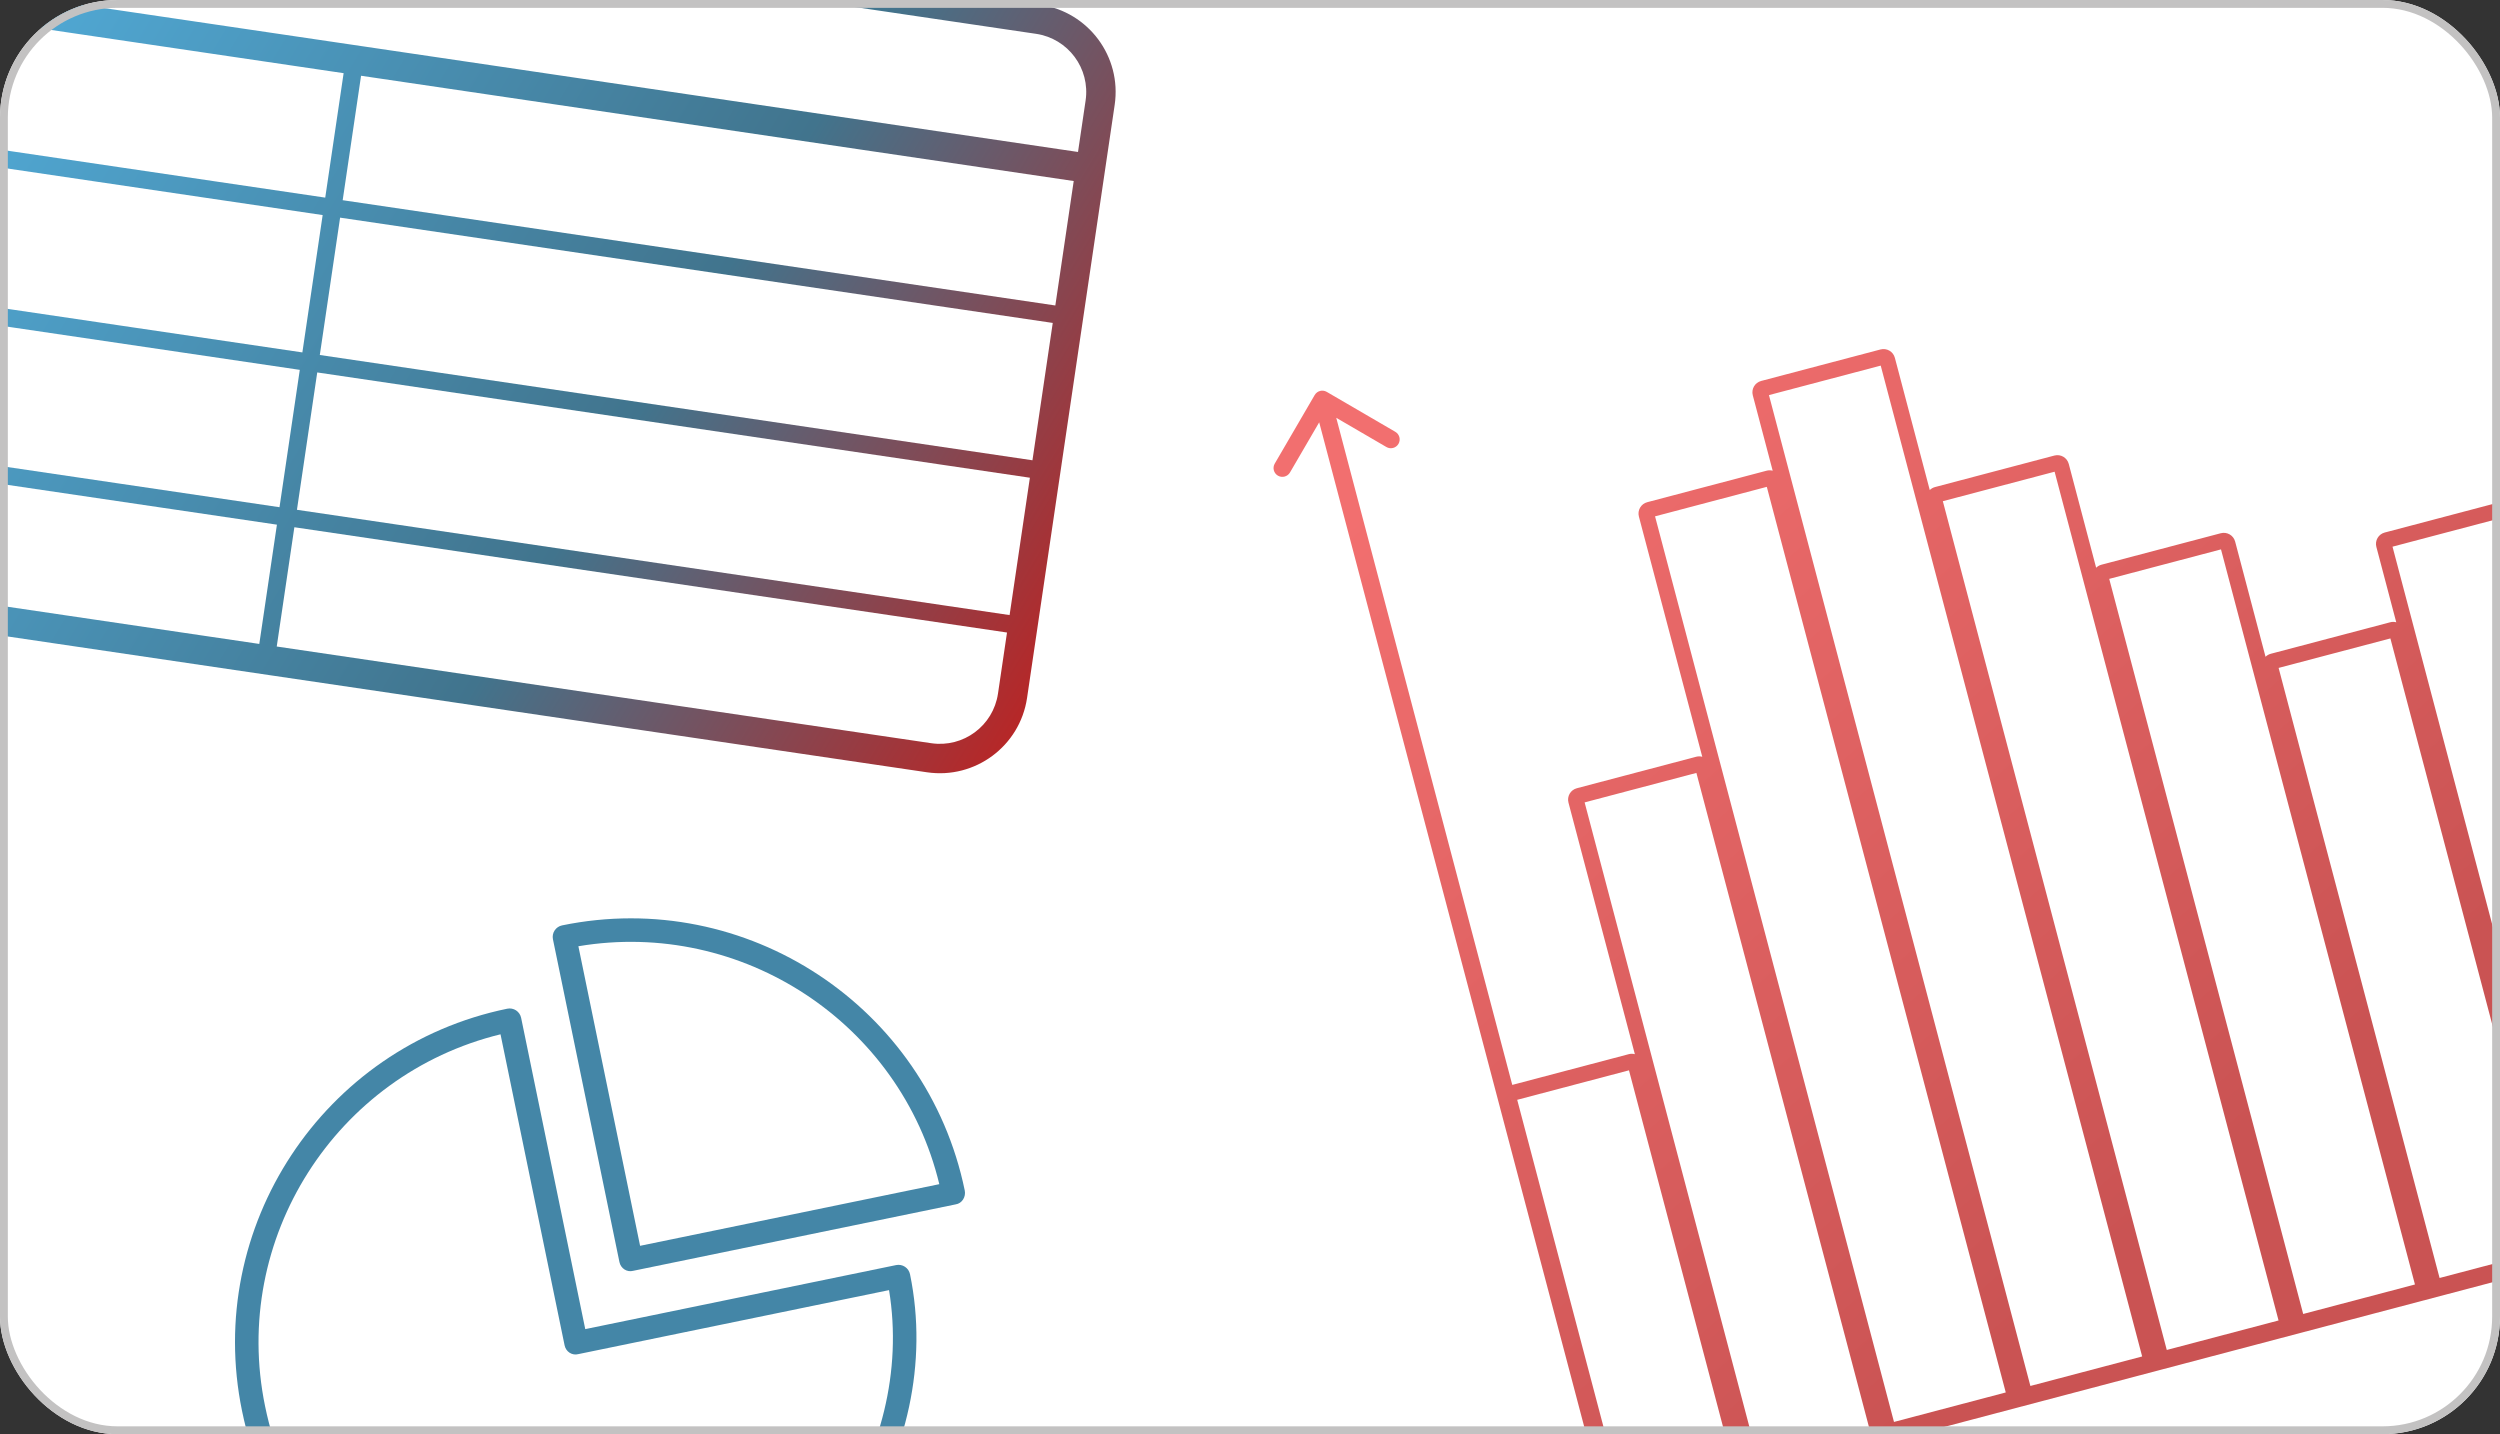 <svg width="319" height="183" viewBox="0 0 319 183" fill="none" xmlns="http://www.w3.org/2000/svg">
<rect x="0" y="0" width="319" height="183" fill="#333333" stroke="none"/>
<g clip-path="url(#clip0_536_677)">
<rect width="319" height="183" rx="15" fill="white"/>
<path fill-rule="evenodd" clip-rule="evenodd" d="M-38.448 -20.896L132.2 4.316C136.297 4.921 139.128 8.734 138.523 12.832L137.554 19.391L-47.933 -8.014L-46.964 -14.573C-46.358 -18.67 -42.546 -21.501 -38.448 -20.896ZM-52.191 -4.852L-61.854 60.558C-62.762 66.704 -58.516 72.423 -52.369 73.331L32.538 85.876L34.764 86.204L118.278 98.543C124.425 99.451 130.144 95.205 131.052 89.058L132.204 81.258L132.205 81.259L132.534 79.033L132.533 79.033L135.122 61.506L135.123 61.506L135.452 59.28L135.451 59.28L138.041 41.754L138.041 41.754L138.37 39.528L138.369 39.528L142.233 13.38C143.141 7.233 138.894 1.514 132.748 0.606L-37.9 -24.606C-44.046 -25.514 -49.765 -21.267 -50.673 -15.121L-51.642 -8.562L-51.643 -8.562L-52.191 -4.852L-52.191 -4.852ZM35.312 82.495L118.826 94.833C122.924 95.439 126.737 92.608 127.342 88.51L128.494 80.71L37.561 67.276L35.312 82.495ZM37.89 65.05L128.823 78.485L131.413 60.958L40.479 47.523L37.89 65.05ZM38.253 47.194L35.664 64.721L-56.663 51.08L-54.074 33.554L38.253 47.194ZM40.808 45.297L131.741 58.732L134.331 41.206L43.397 27.771L40.808 45.297ZM41.171 27.443L38.582 44.969L-53.745 31.328L-51.156 13.802L41.171 27.443ZM43.726 25.546L134.66 38.98L137.006 23.1L46.072 9.666L43.726 25.546ZM43.846 9.337L41.5 25.217L-50.827 11.576L-48.481 -4.304L43.846 9.337ZM35.335 66.947L33.086 82.166L-51.821 69.621C-55.919 69.016 -58.75 65.204 -58.145 61.106L-56.992 53.306L35.335 66.947Z" fill="url(#paint0_linear_536_677)"/>
<path fill-rule="evenodd" clip-rule="evenodd" d="M259.077 176.847L225.718 50.415L239.98 46.652L273.339 173.084L259.077 176.847ZM226.195 60.064C225.949 59.996 225.683 59.991 225.419 60.061L210.19 64.079C209.389 64.29 208.911 65.111 209.122 65.912L217.21 96.564C216.964 96.497 216.697 96.491 216.433 96.561L201.204 100.579C200.403 100.791 199.925 101.611 200.137 102.412L208.607 134.514C208.361 134.447 208.095 134.442 207.831 134.512L192.965 138.434L170.506 53.313L176.908 57.042C177.445 57.355 178.134 57.173 178.446 56.636C178.759 56.099 178.577 55.41 178.04 55.098L169.291 50.002C168.754 49.689 168.066 49.871 167.753 50.408L162.657 59.157C162.344 59.694 162.526 60.382 163.063 60.695C163.6 61.008 164.288 60.826 164.601 60.289L168.33 53.887L204.762 191.963C204.886 192.434 205.29 192.755 205.749 192.797L205.859 193.216L381.636 146.837L377.907 153.239C377.594 153.776 377.776 154.465 378.313 154.777C378.85 155.09 379.539 154.908 379.851 154.371L384.947 145.622C385.26 145.086 385.078 144.397 384.541 144.084L375.792 138.988C375.256 138.675 374.567 138.857 374.254 139.394C373.941 139.931 374.123 140.62 374.66 140.932L381.062 144.661L344.89 154.205L321.353 64.999C321.142 64.198 320.321 63.72 319.52 63.932L304.291 67.95C303.49 68.161 303.012 68.982 303.224 69.783L305.762 79.404C305.516 79.337 305.25 79.332 304.986 79.402L289.757 83.42C289.493 83.49 289.264 83.626 289.083 83.805L285.205 69.108C284.994 68.306 284.173 67.829 283.372 68.04L268.143 72.058C267.879 72.128 267.65 72.264 267.469 72.443L263.974 59.196C263.762 58.395 262.942 57.917 262.141 58.128L246.912 62.147C246.648 62.216 246.419 62.352 246.238 62.532L241.786 45.659C241.575 44.858 240.754 44.38 239.953 44.591L224.724 48.609C223.923 48.821 223.445 49.641 223.656 50.442L226.195 60.064ZM342.956 154.716L328.695 158.479L305.285 69.756L319.547 65.993L342.956 154.716ZM305.013 81.463L325.552 159.308L311.29 163.071L290.751 85.226L305.013 81.463ZM308.148 163.9L293.886 167.663L269.137 73.864L283.399 70.101L308.148 163.9ZM262.168 60.19L290.743 168.492L276.481 172.255L247.906 63.953L262.168 60.19ZM225.445 62.122L255.935 177.676L241.673 181.439L211.184 65.885L225.445 62.122ZM238.53 182.269L224.268 186.032L202.198 102.386L216.46 98.623L238.53 182.269ZM207.857 136.573L221.126 186.861L206.864 190.624L193.595 140.336L207.857 136.573Z" fill="url(#paint1_linear_536_677)"/>
<path d="M116.118 162.591C116.037 162.201 115.806 161.859 115.473 161.641C115.141 161.422 114.735 161.344 114.346 161.424L74.679 169.596L66.496 129.876C66.416 129.486 66.184 129.145 65.852 128.926C65.52 128.707 65.114 128.629 64.725 128.71C41.233 133.549 26.051 156.571 30.883 180.03C35.894 204.353 58.017 218.918 82.34 213.908C105.003 209.239 120.787 185.257 116.118 162.591ZM33.822 179.425C29.424 158.075 42.832 137.119 63.866 131.977L72.043 171.67C72.21 172.481 73.004 173.004 73.804 172.784L113.442 164.619C116.841 185.329 102.344 206.724 81.735 210.969C59.086 215.635 38.488 202.076 33.822 179.425Z" fill="#4486A7"/>
<path d="M80.801 162.154L121.934 153.68C122.756 153.566 123.27 152.719 123.103 151.908C118.264 128.416 95.213 113.24 71.721 118.079C71.332 118.159 70.99 118.391 70.771 118.723C70.552 119.056 70.474 119.461 70.555 119.851L79.04 161.04C79.207 161.851 80.001 162.374 80.801 162.154ZM73.801 120.741C94.711 117.227 114.904 130.56 119.856 151.1L81.675 158.966L73.801 120.741Z" fill="#4486A7"/>
</g>
<rect x="0.5" y="0.5" width="318" height="182" rx="14.5" stroke="#C3C2C2"/>
<defs>
<linearGradient id="paint0_linear_536_677" x1="146.5" y1="80" x2="3" y2="-7" gradientUnits="userSpaceOnUse">
<stop offset="0.04" stop-color="#B82626"/>
<stop offset="0.415" stop-color="#41748D"/>
<stop offset="1" stop-color="#51ABD8"/>
</linearGradient>
<linearGradient id="paint1_linear_536_677" x1="261" y1="167" x2="172.5" y2="65.5" gradientUnits="userSpaceOnUse">
<stop stop-color="#CA5353"/>
<stop offset="1" stop-color="#F26F6F"/>
</linearGradient>
<clipPath id="clip0_536_677">
<rect width="319" height="183" rx="15" fill="white"/>
</clipPath>
</defs>
</svg>
